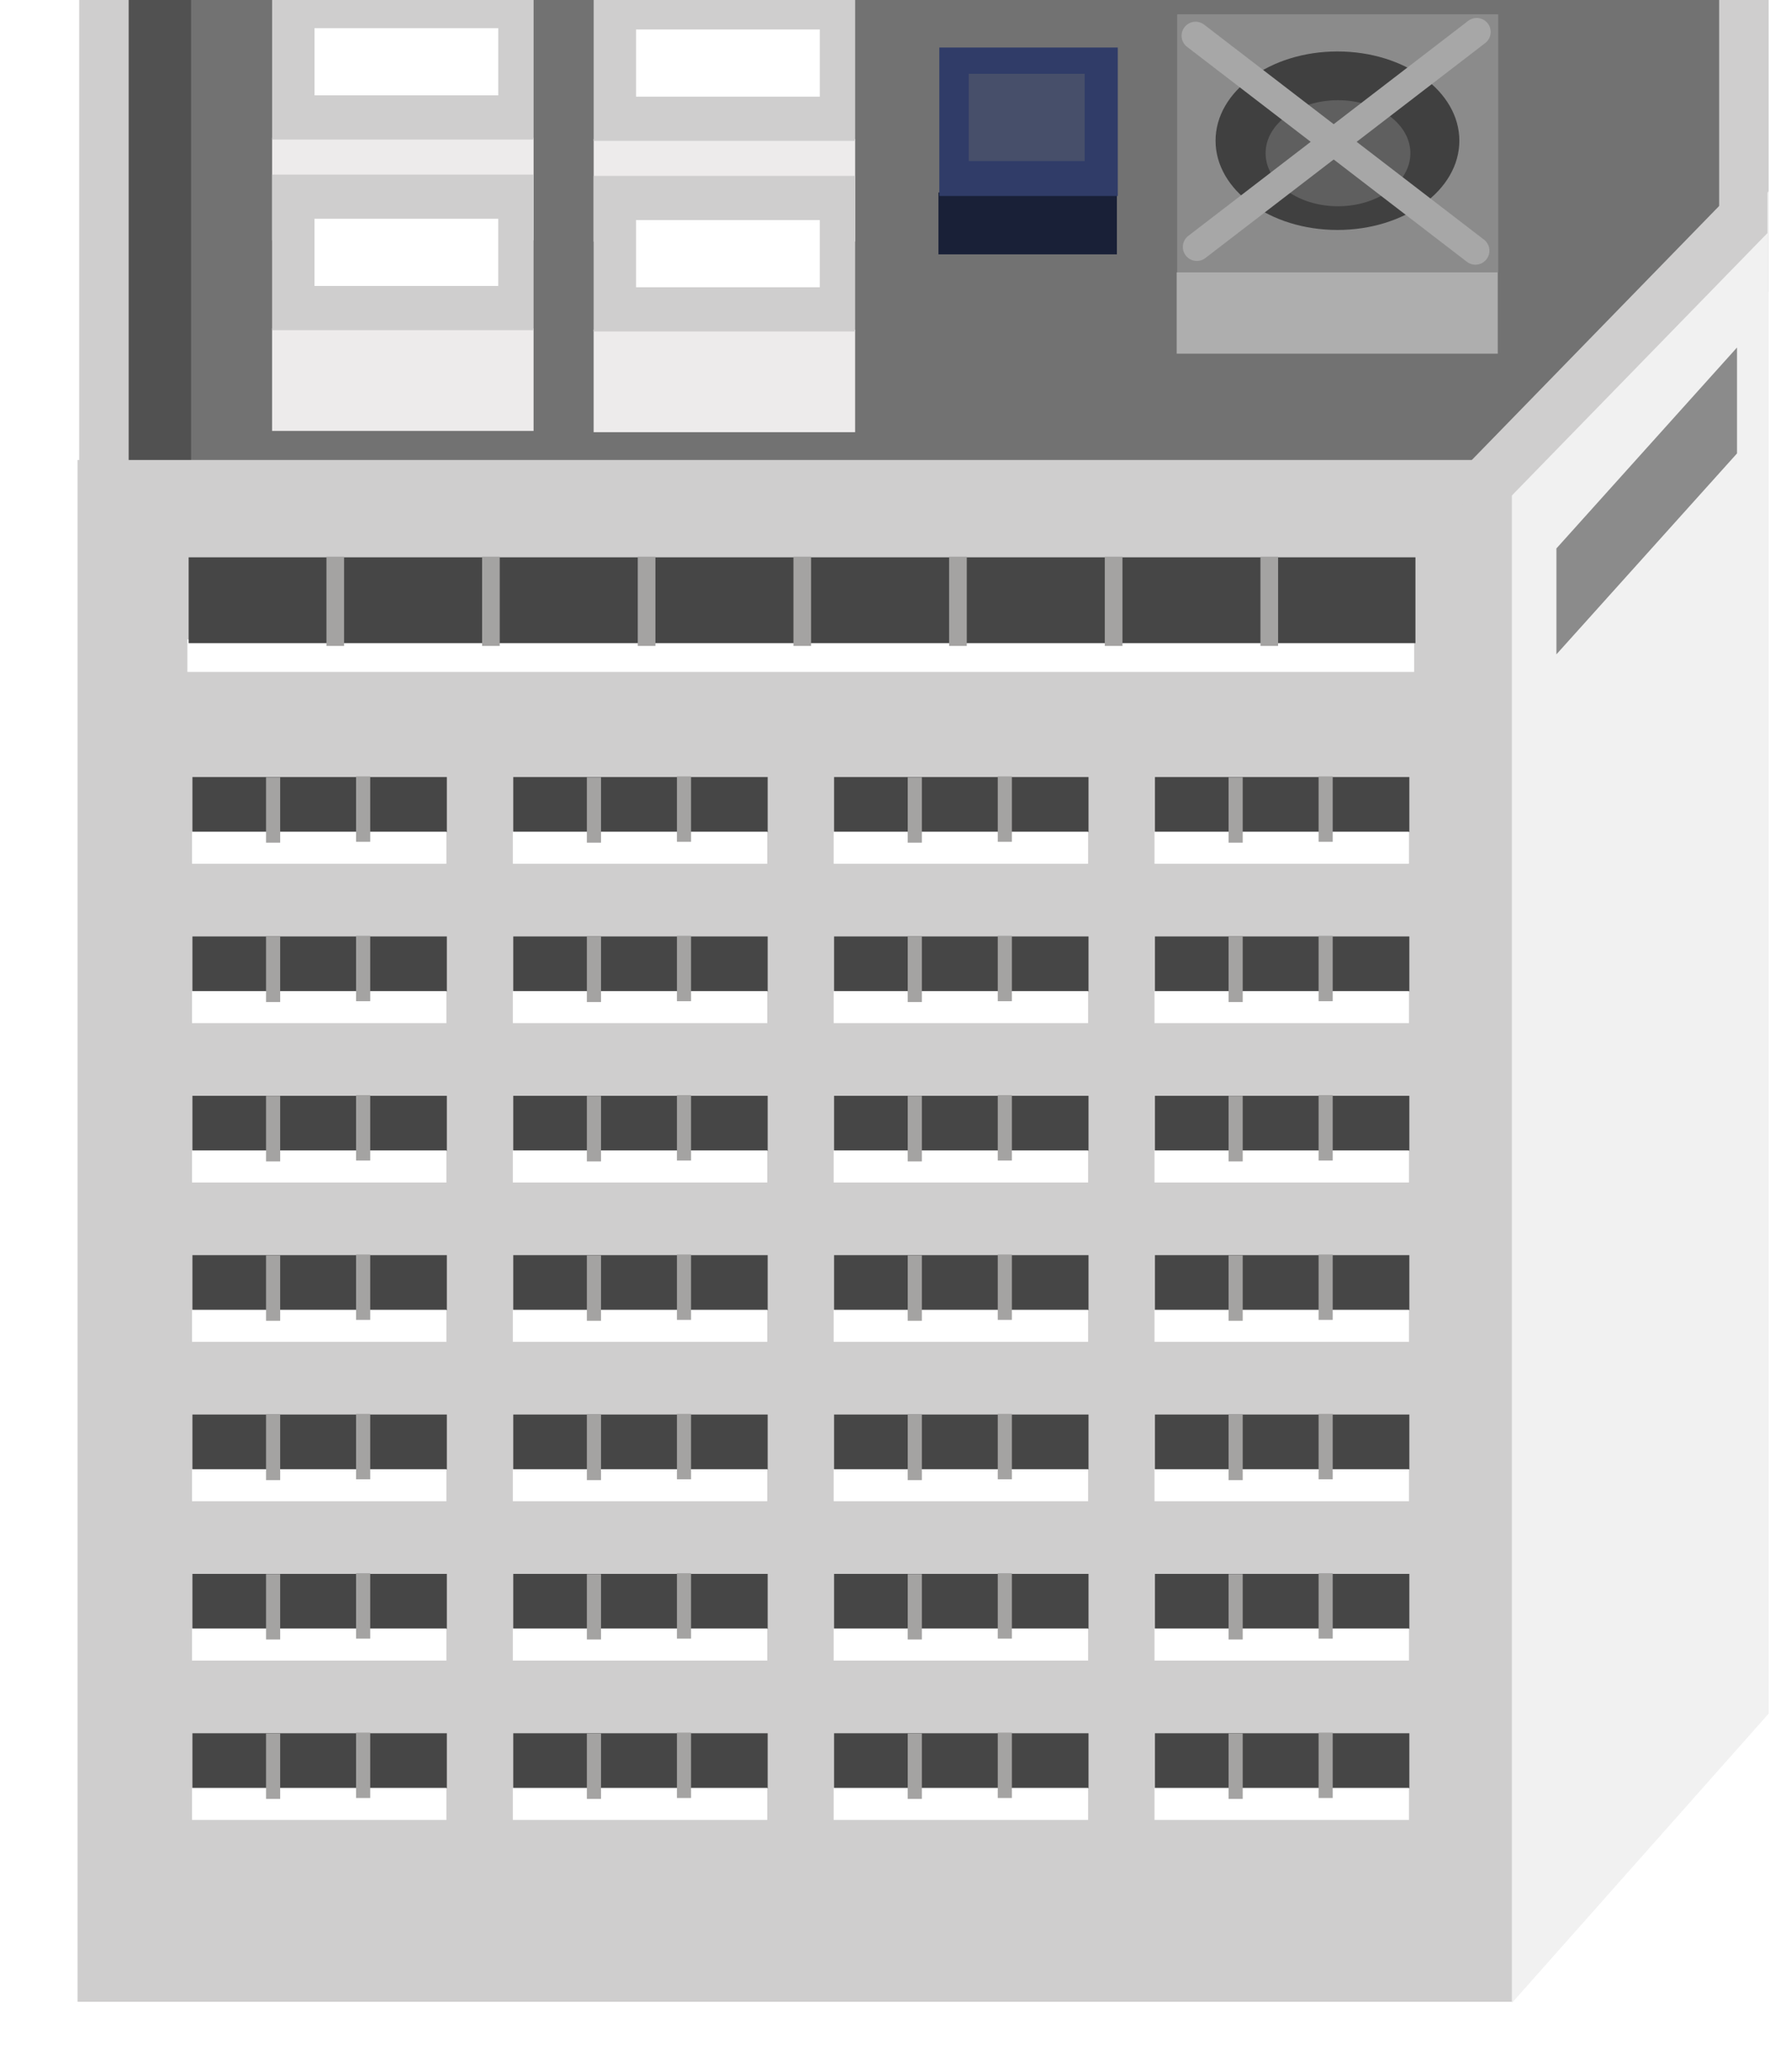 <?xml version="1.0" encoding="UTF-8" standalone="no"?>
<!-- Created with Inkscape (http://www.inkscape.org/) -->

<svg
   xmlns:dc="http://purl.org/dc/elements/1.1/"
   xmlns:cc="http://creativecommons.org/ns#"
   xmlns:rdf="http://www.w3.org/1999/02/22-rdf-syntax-ns#"
   xmlns:svg="http://www.w3.org/2000/svg"
   xmlns="http://www.w3.org/2000/svg"
   xmlns:sodipodi="http://sodipodi.sourceforge.net/DTD/sodipodi-0.dtd"
   xmlns:inkscape="http://www.inkscape.org/namespaces/inkscape"
   width="64"
   height="74"
   viewBox="0 0 64 74"
   id="svg2"
   version="1.1"
   inkscape:version="0.91 r13725"
   sodipodi:docname="highrise1.svg"
   inkscape:export-filename="/home/mwerezak/Projects/Projects/heavy_gear/game/icons/structures/highrise0.png"
   inkscape:export-xdpi="92.309998"
   inkscape:export-ydpi="92.309998"
   enable-background="new">
  <defs
     id="defs4">
    <filter
       inkscape:collect="always"
       style="color-interpolation-filters:sRGB"
       id="filter5106">
      <feBlend
         inkscape:collect="always"
         mode="darken"
         in2="BackgroundImage"
         id="feBlend5108" />
    </filter>
  </defs>
  <sodipodi:namedview
     id="base"
     pagecolor="#7e8b98"
     bordercolor="#666666"
     borderopacity="1.0"
     inkscape:pageopacity="0"
     inkscape:pageshadow="2"
     inkscape:zoom="5.6"
     inkscape:cx="35.290145"
     inkscape:cy="58.515359"
     inkscape:document-units="px"
     inkscape:current-layer="layer2"
     showgrid="false"
     units="px"
     inkscape:window-width="1680"
     inkscape:window-height="974"
     inkscape:window-x="0"
     inkscape:window-y="24"
     inkscape:window-maximized="1" />
  <g
     inkscape:label="Base"
     inkscape:groupmode="layer"
     id="layer1"
     transform="translate(0,-978.362)"
     style="display:inline;filter:url(#filter5106)">
    <rect
       style="fill:#727272;fill-opacity:1;stroke:none;stroke-width:2;stroke-linecap:butt;stroke-linejoin:miter;stroke-miterlimit:4;stroke-dasharray:none;stroke-dashoffset:0;stroke-opacity:1"
       id="rect4174"
       width="57.749"
       height="27.457"
       x="-63.16"
       y="968.136"
       inkscape:export-xdpi="92.309998"
       inkscape:export-ydpi="92.309998"
       transform="scale(-1,1)" />
    <rect
       style="fill:#515151;fill-opacity:1;stroke:none;stroke-width:2;stroke-linecap:butt;stroke-linejoin:miter;stroke-miterlimit:4;stroke-dasharray:none;stroke-dashoffset:0;stroke-opacity:1"
       id="rect4493-3"
       width="30.518"
       height="2.309"
       x="-995.698"
       y="-6.829"
       transform="matrix(0,-1,-1,0,0,0)"
       inkscape:export-xdpi="92.309998"
       inkscape:export-ydpi="92.309998" />
    <rect
       style="fill:#cfcece;fill-opacity:1;stroke:none;stroke-width:2;stroke-linecap:butt;stroke-linejoin:miter;stroke-miterlimit:4;stroke-dasharray:none;stroke-dashoffset:0;stroke-opacity:1"
       id="rect3355"
       width="51.283"
       height="55.072"
       x="-54.055"
       y="994.792"
       inkscape:export-xdpi="92.309998"
       inkscape:export-ydpi="92.309998"
       transform="scale(-1,1)" />
    <rect
       style="fill:#515151;fill-opacity:1;stroke:none;stroke-width:2;stroke-linecap:butt;stroke-linejoin:miter;stroke-miterlimit:4;stroke-dasharray:none;stroke-dashoffset:0;stroke-opacity:1"
       id="rect4493"
       width="57.522"
       height="2.309"
       x="-61.421"
       y="965.845"
       inkscape:export-xdpi="92.309998"
       inkscape:export-ydpi="92.309998"
       transform="scale(-1,1)" />
    <rect
       style="fill:#cfcece;fill-opacity:1;stroke:none;stroke-width:2;stroke-linecap:butt;stroke-linejoin:miter;stroke-miterlimit:4;stroke-dasharray:none;stroke-dashoffset:0;stroke-opacity:1"
       id="rect4176-5"
       width="1.768"
       height="24.749"
       x="-63.201"
       y="964.037"
       inkscape:export-xdpi="92.309998"
       inkscape:export-ydpi="92.309998"
       transform="scale(-1,1)" />
    <rect
       style="fill:#f1f1f1;fill-opacity:1;stroke:none;stroke-width:2;stroke-linecap:butt;stroke-linejoin:miter;stroke-miterlimit:4;stroke-dasharray:none;stroke-dashoffset:0;stroke-opacity:1"
       id="rect3355-3"
       width="13.82"
       height="54.378"
       x="-95.184"
       y="1056.389"
       transform="matrix(-0.664,0.748,0,1,0,0)"
       inkscape:export-xdpi="92.309998"
       inkscape:export-ydpi="92.309998" />
    <rect
       style="fill:#cfcece;fill-opacity:1;stroke:none;stroke-width:2;stroke-linecap:butt;stroke-linejoin:miter;stroke-miterlimit:4;stroke-dasharray:none;stroke-dashoffset:0;stroke-opacity:1"
       id="rect4176"
       width="1.768"
       height="31.567"
       x="-4.598"
       y="963.982"
       inkscape:export-xdpi="92.309998"
       inkscape:export-ydpi="92.309998"
       transform="scale(-1,1)" />
    <rect
       style="fill:#cfcece;fill-opacity:1;stroke:none;stroke-width:2;stroke-linecap:butt;stroke-linejoin:miter;stroke-miterlimit:4;stroke-dasharray:none;stroke-dashoffset:0;stroke-opacity:1"
       id="rect4176-6"
       width="1.768"
       height="59.662"
       x="964.062"
       y="2.877"
       transform="matrix(0,1,1,0,0,0)"
       inkscape:export-xdpi="92.309998"
       inkscape:export-ydpi="92.309998" />
    <path
       style="fill:#cfcece;fill-opacity:1;stroke:none;stroke-width:2;stroke-linecap:butt;stroke-linejoin:miter;stroke-miterlimit:4;stroke-dasharray:none;stroke-dashoffset:0;stroke-opacity:1"
       d="m 62.598,984.522 0.561,0.547 0,1.617 -10.156,10.424 -1.369,-1.332 10.965,-11.256 z"
       id="rect4176-5-3"
       inkscape:export-xdpi="92.309998"
       inkscape:export-ydpi="92.309998"
       inkscape:connector-curvature="0" />
  </g>
  <g
     inkscape:groupmode="layer"
     id="layer3"
     inkscape:label="Windows"
     style="display:inline">
    <g
       id="g5075">
      <g
         transform="translate(0.983,10.879)"
         id="g3641">
        <g
           id="g3572"
           transform="translate(-1.578,-0.063)">
          <g
             transform="matrix(1.5,0,0,1,-27.299,-949.076)"
             id="g4722">
            <rect
               style="fill:#464646;fill-opacity:1;stroke:none;stroke-width:2;stroke-linecap:butt;stroke-linejoin:miter;stroke-miterlimit:4;stroke-dasharray:none;stroke-dashoffset:0;stroke-opacity:1"
               id="rect4679"
               width="6.061"
               height="1.964"
               x="23.18"
               y="971.709" />
            <rect
               style="fill:#ffffff;fill-opacity:1;stroke:none;stroke-width:2;stroke-linecap:butt;stroke-linejoin:miter;stroke-miterlimit:4;stroke-dasharray:none;stroke-dashoffset:0;stroke-opacity:1"
               id="rect4679-7"
               width="6.061"
               height="1.144"
               x="23.17"
               y="973.661" />
          </g>
          <rect
             y="22.64"
             x="10.102"
             height="2.336"
             width="0.505"
             id="rect3553"
             style="fill:#a4a3a2;fill-opacity:1;stroke:none;stroke-width:2;stroke-linecap:butt;stroke-linejoin:miter;stroke-miterlimit:4;stroke-dasharray:none;stroke-dashoffset:0;stroke-opacity:1" />
          <rect
             y="22.609"
             x="13.319"
             height="2.336"
             width="0.505"
             id="rect3553-3"
             style="display:inline;fill:#a4a3a2;fill-opacity:1;stroke:none;stroke-width:2;stroke-linecap:butt;stroke-linejoin:miter;stroke-miterlimit:4;stroke-dasharray:none;stroke-dashoffset:0;stroke-opacity:1" />
        </g>
        <g
           transform="translate(9.887,-0.063)"
           style="display:inline"
           id="g3572-6">
          <g
             transform="matrix(1.5,0,0,1,-27.299,-949.076)"
             id="g4722-7">
            <rect
               style="fill:#464646;fill-opacity:1;stroke:none;stroke-width:2;stroke-linecap:butt;stroke-linejoin:miter;stroke-miterlimit:4;stroke-dasharray:none;stroke-dashoffset:0;stroke-opacity:1"
               id="rect4679-5"
               width="6.061"
               height="1.964"
               x="23.18"
               y="971.709" />
            <rect
               style="fill:#ffffff;fill-opacity:1;stroke:none;stroke-width:2;stroke-linecap:butt;stroke-linejoin:miter;stroke-miterlimit:4;stroke-dasharray:none;stroke-dashoffset:0;stroke-opacity:1"
               id="rect4679-7-3"
               width="6.061"
               height="1.144"
               x="23.17"
               y="973.661" />
          </g>
          <rect
             y="22.64"
             x="10.102"
             height="2.336"
             width="0.505"
             id="rect3553-5"
             style="fill:#a4a3a2;fill-opacity:1;stroke:none;stroke-width:2;stroke-linecap:butt;stroke-linejoin:miter;stroke-miterlimit:4;stroke-dasharray:none;stroke-dashoffset:0;stroke-opacity:1" />
          <rect
             y="22.609"
             x="13.319"
             height="2.336"
             width="0.505"
             id="rect3553-3-6"
             style="display:inline;fill:#a4a3a2;fill-opacity:1;stroke:none;stroke-width:2;stroke-linecap:butt;stroke-linejoin:miter;stroke-miterlimit:4;stroke-dasharray:none;stroke-dashoffset:0;stroke-opacity:1" />
        </g>
        <g
           transform="translate(21.352,-0.063)"
           style="display:inline"
           id="g3572-2">
          <g
             transform="matrix(1.5,0,0,1,-27.299,-949.076)"
             id="g4722-9">
            <rect
               style="fill:#464646;fill-opacity:1;stroke:none;stroke-width:2;stroke-linecap:butt;stroke-linejoin:miter;stroke-miterlimit:4;stroke-dasharray:none;stroke-dashoffset:0;stroke-opacity:1"
               id="rect4679-1"
               width="6.061"
               height="1.964"
               x="23.18"
               y="971.709" />
            <rect
               style="fill:#ffffff;fill-opacity:1;stroke:none;stroke-width:2;stroke-linecap:butt;stroke-linejoin:miter;stroke-miterlimit:4;stroke-dasharray:none;stroke-dashoffset:0;stroke-opacity:1"
               id="rect4679-7-2"
               width="6.061"
               height="1.144"
               x="23.17"
               y="973.661" />
          </g>
          <rect
             y="22.64"
             x="10.102"
             height="2.336"
             width="0.505"
             id="rect3553-7"
             style="fill:#a4a3a2;fill-opacity:1;stroke:none;stroke-width:2;stroke-linecap:butt;stroke-linejoin:miter;stroke-miterlimit:4;stroke-dasharray:none;stroke-dashoffset:0;stroke-opacity:1" />
          <rect
             y="22.609"
             x="13.319"
             height="2.336"
             width="0.505"
             id="rect3553-3-0"
             style="display:inline;fill:#a4a3a2;fill-opacity:1;stroke:none;stroke-width:2;stroke-linecap:butt;stroke-linejoin:miter;stroke-miterlimit:4;stroke-dasharray:none;stroke-dashoffset:0;stroke-opacity:1" />
        </g>
        <g
           transform="translate(32.817,-0.063)"
           style="display:inline"
           id="g3572-9">
          <g
             transform="matrix(1.5,0,0,1,-27.299,-949.076)"
             id="g4722-3">
            <rect
               style="fill:#464646;fill-opacity:1;stroke:none;stroke-width:2;stroke-linecap:butt;stroke-linejoin:miter;stroke-miterlimit:4;stroke-dasharray:none;stroke-dashoffset:0;stroke-opacity:1"
               id="rect4679-6"
               width="6.061"
               height="1.964"
               x="23.18"
               y="971.709" />
            <rect
               style="fill:#ffffff;fill-opacity:1;stroke:none;stroke-width:2;stroke-linecap:butt;stroke-linejoin:miter;stroke-miterlimit:4;stroke-dasharray:none;stroke-dashoffset:0;stroke-opacity:1"
               id="rect4679-7-0"
               width="6.061"
               height="1.144"
               x="23.17"
               y="973.661" />
          </g>
          <rect
             y="22.64"
             x="10.102"
             height="2.336"
             width="0.505"
             id="rect3553-6"
             style="fill:#a4a3a2;fill-opacity:1;stroke:none;stroke-width:2;stroke-linecap:butt;stroke-linejoin:miter;stroke-miterlimit:4;stroke-dasharray:none;stroke-dashoffset:0;stroke-opacity:1" />
          <rect
             y="22.609"
             x="13.319"
             height="2.336"
             width="0.505"
             id="rect3553-3-2"
             style="display:inline;fill:#a4a3a2;fill-opacity:1;stroke:none;stroke-width:2;stroke-linecap:butt;stroke-linejoin:miter;stroke-miterlimit:4;stroke-dasharray:none;stroke-dashoffset:0;stroke-opacity:1" />
        </g>
      </g>
      <g
         transform="translate(0.983,5.186)"
         id="g3641-6"
         style="display:inline">
        <g
           id="g3572-1"
           transform="translate(-1.578,-0.063)">
          <g
             transform="matrix(1.5,0,0,1,-27.299,-949.076)"
             id="g4722-8">
            <rect
               style="fill:#464646;fill-opacity:1;stroke:none;stroke-width:2;stroke-linecap:butt;stroke-linejoin:miter;stroke-miterlimit:4;stroke-dasharray:none;stroke-dashoffset:0;stroke-opacity:1"
               id="rect4679-79"
               width="6.061"
               height="1.964"
               x="23.18"
               y="971.709" />
            <rect
               style="fill:#ffffff;fill-opacity:1;stroke:none;stroke-width:2;stroke-linecap:butt;stroke-linejoin:miter;stroke-miterlimit:4;stroke-dasharray:none;stroke-dashoffset:0;stroke-opacity:1"
               id="rect4679-7-20"
               width="6.061"
               height="1.144"
               x="23.17"
               y="973.661" />
          </g>
          <rect
             y="22.64"
             x="10.102"
             height="2.336"
             width="0.505"
             id="rect3553-2"
             style="fill:#a4a3a2;fill-opacity:1;stroke:none;stroke-width:2;stroke-linecap:butt;stroke-linejoin:miter;stroke-miterlimit:4;stroke-dasharray:none;stroke-dashoffset:0;stroke-opacity:1" />
          <rect
             y="22.609"
             x="13.319"
             height="2.336"
             width="0.505"
             id="rect3553-3-3"
             style="display:inline;fill:#a4a3a2;fill-opacity:1;stroke:none;stroke-width:2;stroke-linecap:butt;stroke-linejoin:miter;stroke-miterlimit:4;stroke-dasharray:none;stroke-dashoffset:0;stroke-opacity:1" />
        </g>
        <g
           transform="translate(9.887,-0.063)"
           style="display:inline"
           id="g3572-6-7">
          <g
             transform="matrix(1.5,0,0,1,-27.299,-949.076)"
             id="g4722-7-5">
            <rect
               style="fill:#464646;fill-opacity:1;stroke:none;stroke-width:2;stroke-linecap:butt;stroke-linejoin:miter;stroke-miterlimit:4;stroke-dasharray:none;stroke-dashoffset:0;stroke-opacity:1"
               id="rect4679-5-9"
               width="6.061"
               height="1.964"
               x="23.18"
               y="971.709" />
            <rect
               style="fill:#ffffff;fill-opacity:1;stroke:none;stroke-width:2;stroke-linecap:butt;stroke-linejoin:miter;stroke-miterlimit:4;stroke-dasharray:none;stroke-dashoffset:0;stroke-opacity:1"
               id="rect4679-7-3-2"
               width="6.061"
               height="1.144"
               x="23.17"
               y="973.661" />
          </g>
          <rect
             y="22.64"
             x="10.102"
             height="2.336"
             width="0.505"
             id="rect3553-5-2"
             style="fill:#a4a3a2;fill-opacity:1;stroke:none;stroke-width:2;stroke-linecap:butt;stroke-linejoin:miter;stroke-miterlimit:4;stroke-dasharray:none;stroke-dashoffset:0;stroke-opacity:1" />
          <rect
             y="22.609"
             x="13.319"
             height="2.336"
             width="0.505"
             id="rect3553-3-6-8"
             style="display:inline;fill:#a4a3a2;fill-opacity:1;stroke:none;stroke-width:2;stroke-linecap:butt;stroke-linejoin:miter;stroke-miterlimit:4;stroke-dasharray:none;stroke-dashoffset:0;stroke-opacity:1" />
        </g>
        <g
           transform="translate(21.352,-0.063)"
           style="display:inline"
           id="g3572-2-9">
          <g
             transform="matrix(1.5,0,0,1,-27.299,-949.076)"
             id="g4722-9-7">
            <rect
               style="fill:#464646;fill-opacity:1;stroke:none;stroke-width:2;stroke-linecap:butt;stroke-linejoin:miter;stroke-miterlimit:4;stroke-dasharray:none;stroke-dashoffset:0;stroke-opacity:1"
               id="rect4679-1-3"
               width="6.061"
               height="1.964"
               x="23.18"
               y="971.709" />
            <rect
               style="fill:#ffffff;fill-opacity:1;stroke:none;stroke-width:2;stroke-linecap:butt;stroke-linejoin:miter;stroke-miterlimit:4;stroke-dasharray:none;stroke-dashoffset:0;stroke-opacity:1"
               id="rect4679-7-2-6"
               width="6.061"
               height="1.144"
               x="23.17"
               y="973.661" />
          </g>
          <rect
             y="22.64"
             x="10.102"
             height="2.336"
             width="0.505"
             id="rect3553-7-1"
             style="fill:#a4a3a2;fill-opacity:1;stroke:none;stroke-width:2;stroke-linecap:butt;stroke-linejoin:miter;stroke-miterlimit:4;stroke-dasharray:none;stroke-dashoffset:0;stroke-opacity:1" />
          <rect
             y="22.609"
             x="13.319"
             height="2.336"
             width="0.505"
             id="rect3553-3-0-2"
             style="display:inline;fill:#a4a3a2;fill-opacity:1;stroke:none;stroke-width:2;stroke-linecap:butt;stroke-linejoin:miter;stroke-miterlimit:4;stroke-dasharray:none;stroke-dashoffset:0;stroke-opacity:1" />
        </g>
        <g
           transform="translate(32.817,-0.063)"
           style="display:inline"
           id="g3572-9-9">
          <g
             transform="matrix(1.5,0,0,1,-27.299,-949.076)"
             id="g4722-3-3">
            <rect
               style="fill:#464646;fill-opacity:1;stroke:none;stroke-width:2;stroke-linecap:butt;stroke-linejoin:miter;stroke-miterlimit:4;stroke-dasharray:none;stroke-dashoffset:0;stroke-opacity:1"
               id="rect4679-6-1"
               width="6.061"
               height="1.964"
               x="23.18"
               y="971.709" />
            <rect
               style="fill:#ffffff;fill-opacity:1;stroke:none;stroke-width:2;stroke-linecap:butt;stroke-linejoin:miter;stroke-miterlimit:4;stroke-dasharray:none;stroke-dashoffset:0;stroke-opacity:1"
               id="rect4679-7-0-9"
               width="6.061"
               height="1.144"
               x="23.17"
               y="973.661" />
          </g>
          <rect
             y="22.64"
             x="10.102"
             height="2.336"
             width="0.505"
             id="rect3553-6-4"
             style="fill:#a4a3a2;fill-opacity:1;stroke:none;stroke-width:2;stroke-linecap:butt;stroke-linejoin:miter;stroke-miterlimit:4;stroke-dasharray:none;stroke-dashoffset:0;stroke-opacity:1" />
          <rect
             y="22.609"
             x="13.319"
             height="2.336"
             width="0.505"
             id="rect3553-3-2-7"
             style="display:inline;fill:#a4a3a2;fill-opacity:1;stroke:none;stroke-width:2;stroke-linecap:butt;stroke-linejoin:miter;stroke-miterlimit:4;stroke-dasharray:none;stroke-dashoffset:0;stroke-opacity:1" />
        </g>
      </g>
      <g
         transform="translate(0.983,16.571)"
         id="g3641-8"
         style="display:inline">
        <g
           id="g3572-4"
           transform="translate(-1.578,-0.063)">
          <g
             transform="matrix(1.5,0,0,1,-27.299,-949.076)"
             id="g4722-5">
            <rect
               style="fill:#464646;fill-opacity:1;stroke:none;stroke-width:2;stroke-linecap:butt;stroke-linejoin:miter;stroke-miterlimit:4;stroke-dasharray:none;stroke-dashoffset:0;stroke-opacity:1"
               id="rect4679-0"
               width="6.061"
               height="1.964"
               x="23.18"
               y="971.709" />
            <rect
               style="fill:#ffffff;fill-opacity:1;stroke:none;stroke-width:2;stroke-linecap:butt;stroke-linejoin:miter;stroke-miterlimit:4;stroke-dasharray:none;stroke-dashoffset:0;stroke-opacity:1"
               id="rect4679-7-36"
               width="6.061"
               height="1.144"
               x="23.17"
               y="973.661" />
          </g>
          <rect
             y="22.64"
             x="10.102"
             height="2.336"
             width="0.505"
             id="rect3553-1"
             style="fill:#a4a3a2;fill-opacity:1;stroke:none;stroke-width:2;stroke-linecap:butt;stroke-linejoin:miter;stroke-miterlimit:4;stroke-dasharray:none;stroke-dashoffset:0;stroke-opacity:1" />
          <rect
             y="22.609"
             x="13.319"
             height="2.336"
             width="0.505"
             id="rect3553-3-06"
             style="display:inline;fill:#a4a3a2;fill-opacity:1;stroke:none;stroke-width:2;stroke-linecap:butt;stroke-linejoin:miter;stroke-miterlimit:4;stroke-dasharray:none;stroke-dashoffset:0;stroke-opacity:1" />
        </g>
        <g
           transform="translate(9.887,-0.063)"
           style="display:inline"
           id="g3572-6-3">
          <g
             transform="matrix(1.5,0,0,1,-27.299,-949.076)"
             id="g4722-7-2">
            <rect
               style="fill:#464646;fill-opacity:1;stroke:none;stroke-width:2;stroke-linecap:butt;stroke-linejoin:miter;stroke-miterlimit:4;stroke-dasharray:none;stroke-dashoffset:0;stroke-opacity:1"
               id="rect4679-5-0"
               width="6.061"
               height="1.964"
               x="23.18"
               y="971.709" />
            <rect
               style="fill:#ffffff;fill-opacity:1;stroke:none;stroke-width:2;stroke-linecap:butt;stroke-linejoin:miter;stroke-miterlimit:4;stroke-dasharray:none;stroke-dashoffset:0;stroke-opacity:1"
               id="rect4679-7-3-6"
               width="6.061"
               height="1.144"
               x="23.17"
               y="973.661" />
          </g>
          <rect
             y="22.64"
             x="10.102"
             height="2.336"
             width="0.505"
             id="rect3553-5-1"
             style="fill:#a4a3a2;fill-opacity:1;stroke:none;stroke-width:2;stroke-linecap:butt;stroke-linejoin:miter;stroke-miterlimit:4;stroke-dasharray:none;stroke-dashoffset:0;stroke-opacity:1" />
          <rect
             y="22.609"
             x="13.319"
             height="2.336"
             width="0.505"
             id="rect3553-3-6-5"
             style="display:inline;fill:#a4a3a2;fill-opacity:1;stroke:none;stroke-width:2;stroke-linecap:butt;stroke-linejoin:miter;stroke-miterlimit:4;stroke-dasharray:none;stroke-dashoffset:0;stroke-opacity:1" />
        </g>
        <g
           transform="translate(21.352,-0.063)"
           style="display:inline"
           id="g3572-2-5">
          <g
             transform="matrix(1.5,0,0,1,-27.299,-949.076)"
             id="g4722-9-4">
            <rect
               style="fill:#464646;fill-opacity:1;stroke:none;stroke-width:2;stroke-linecap:butt;stroke-linejoin:miter;stroke-miterlimit:4;stroke-dasharray:none;stroke-dashoffset:0;stroke-opacity:1"
               id="rect4679-1-7"
               width="6.061"
               height="1.964"
               x="23.18"
               y="971.709" />
            <rect
               style="fill:#ffffff;fill-opacity:1;stroke:none;stroke-width:2;stroke-linecap:butt;stroke-linejoin:miter;stroke-miterlimit:4;stroke-dasharray:none;stroke-dashoffset:0;stroke-opacity:1"
               id="rect4679-7-2-65"
               width="6.061"
               height="1.144"
               x="23.17"
               y="973.661" />
          </g>
          <rect
             y="22.64"
             x="10.102"
             height="2.336"
             width="0.505"
             id="rect3553-7-6"
             style="fill:#a4a3a2;fill-opacity:1;stroke:none;stroke-width:2;stroke-linecap:butt;stroke-linejoin:miter;stroke-miterlimit:4;stroke-dasharray:none;stroke-dashoffset:0;stroke-opacity:1" />
          <rect
             y="22.609"
             x="13.319"
             height="2.336"
             width="0.505"
             id="rect3553-3-0-9"
             style="display:inline;fill:#a4a3a2;fill-opacity:1;stroke:none;stroke-width:2;stroke-linecap:butt;stroke-linejoin:miter;stroke-miterlimit:4;stroke-dasharray:none;stroke-dashoffset:0;stroke-opacity:1" />
        </g>
        <g
           transform="translate(32.817,-0.063)"
           style="display:inline"
           id="g3572-9-3">
          <g
             transform="matrix(1.5,0,0,1,-27.299,-949.076)"
             id="g4722-3-7">
            <rect
               style="fill:#464646;fill-opacity:1;stroke:none;stroke-width:2;stroke-linecap:butt;stroke-linejoin:miter;stroke-miterlimit:4;stroke-dasharray:none;stroke-dashoffset:0;stroke-opacity:1"
               id="rect4679-6-4"
               width="6.061"
               height="1.964"
               x="23.18"
               y="971.709" />
            <rect
               style="fill:#ffffff;fill-opacity:1;stroke:none;stroke-width:2;stroke-linecap:butt;stroke-linejoin:miter;stroke-miterlimit:4;stroke-dasharray:none;stroke-dashoffset:0;stroke-opacity:1"
               id="rect4679-7-0-5"
               width="6.061"
               height="1.144"
               x="23.17"
               y="973.661" />
          </g>
          <rect
             y="22.64"
             x="10.102"
             height="2.336"
             width="0.505"
             id="rect3553-6-2"
             style="fill:#a4a3a2;fill-opacity:1;stroke:none;stroke-width:2;stroke-linecap:butt;stroke-linejoin:miter;stroke-miterlimit:4;stroke-dasharray:none;stroke-dashoffset:0;stroke-opacity:1" />
          <rect
             y="22.609"
             x="13.319"
             height="2.336"
             width="0.505"
             id="rect3553-3-2-5"
             style="display:inline;fill:#a4a3a2;fill-opacity:1;stroke:none;stroke-width:2;stroke-linecap:butt;stroke-linejoin:miter;stroke-miterlimit:4;stroke-dasharray:none;stroke-dashoffset:0;stroke-opacity:1" />
        </g>
      </g>
      <g
         transform="translate(0.983,22.263)"
         id="g3641-4"
         style="display:inline">
        <g
           id="g3572-7"
           transform="translate(-1.578,-0.063)">
          <g
             transform="matrix(1.5,0,0,1,-27.299,-949.076)"
             id="g4722-4">
            <rect
               style="fill:#464646;fill-opacity:1;stroke:none;stroke-width:2;stroke-linecap:butt;stroke-linejoin:miter;stroke-miterlimit:4;stroke-dasharray:none;stroke-dashoffset:0;stroke-opacity:1"
               id="rect4679-4"
               width="6.061"
               height="1.964"
               x="23.18"
               y="971.709" />
            <rect
               style="fill:#ffffff;fill-opacity:1;stroke:none;stroke-width:2;stroke-linecap:butt;stroke-linejoin:miter;stroke-miterlimit:4;stroke-dasharray:none;stroke-dashoffset:0;stroke-opacity:1"
               id="rect4679-7-30"
               width="6.061"
               height="1.144"
               x="23.17"
               y="973.661" />
          </g>
          <rect
             y="22.64"
             x="10.102"
             height="2.336"
             width="0.505"
             id="rect3553-78"
             style="fill:#a4a3a2;fill-opacity:1;stroke:none;stroke-width:2;stroke-linecap:butt;stroke-linejoin:miter;stroke-miterlimit:4;stroke-dasharray:none;stroke-dashoffset:0;stroke-opacity:1" />
          <rect
             y="22.609"
             x="13.319"
             height="2.336"
             width="0.505"
             id="rect3553-3-68"
             style="display:inline;fill:#a4a3a2;fill-opacity:1;stroke:none;stroke-width:2;stroke-linecap:butt;stroke-linejoin:miter;stroke-miterlimit:4;stroke-dasharray:none;stroke-dashoffset:0;stroke-opacity:1" />
        </g>
        <g
           transform="translate(9.887,-0.063)"
           style="display:inline"
           id="g3572-6-8">
          <g
             transform="matrix(1.5,0,0,1,-27.299,-949.076)"
             id="g4722-7-4">
            <rect
               style="fill:#464646;fill-opacity:1;stroke:none;stroke-width:2;stroke-linecap:butt;stroke-linejoin:miter;stroke-miterlimit:4;stroke-dasharray:none;stroke-dashoffset:0;stroke-opacity:1"
               id="rect4679-5-3"
               width="6.061"
               height="1.964"
               x="23.18"
               y="971.709" />
            <rect
               style="fill:#ffffff;fill-opacity:1;stroke:none;stroke-width:2;stroke-linecap:butt;stroke-linejoin:miter;stroke-miterlimit:4;stroke-dasharray:none;stroke-dashoffset:0;stroke-opacity:1"
               id="rect4679-7-3-1"
               width="6.061"
               height="1.144"
               x="23.17"
               y="973.661" />
          </g>
          <rect
             y="22.64"
             x="10.102"
             height="2.336"
             width="0.505"
             id="rect3553-5-4"
             style="fill:#a4a3a2;fill-opacity:1;stroke:none;stroke-width:2;stroke-linecap:butt;stroke-linejoin:miter;stroke-miterlimit:4;stroke-dasharray:none;stroke-dashoffset:0;stroke-opacity:1" />
          <rect
             y="22.609"
             x="13.319"
             height="2.336"
             width="0.505"
             id="rect3553-3-6-9"
             style="display:inline;fill:#a4a3a2;fill-opacity:1;stroke:none;stroke-width:2;stroke-linecap:butt;stroke-linejoin:miter;stroke-miterlimit:4;stroke-dasharray:none;stroke-dashoffset:0;stroke-opacity:1" />
        </g>
        <g
           transform="translate(21.352,-0.063)"
           style="display:inline"
           id="g3572-2-2">
          <g
             transform="matrix(1.5,0,0,1,-27.299,-949.076)"
             id="g4722-9-0">
            <rect
               style="fill:#464646;fill-opacity:1;stroke:none;stroke-width:2;stroke-linecap:butt;stroke-linejoin:miter;stroke-miterlimit:4;stroke-dasharray:none;stroke-dashoffset:0;stroke-opacity:1"
               id="rect4679-1-6"
               width="6.061"
               height="1.964"
               x="23.18"
               y="971.709" />
            <rect
               style="fill:#ffffff;fill-opacity:1;stroke:none;stroke-width:2;stroke-linecap:butt;stroke-linejoin:miter;stroke-miterlimit:4;stroke-dasharray:none;stroke-dashoffset:0;stroke-opacity:1"
               id="rect4679-7-2-8"
               width="6.061"
               height="1.144"
               x="23.17"
               y="973.661" />
          </g>
          <rect
             y="22.64"
             x="10.102"
             height="2.336"
             width="0.505"
             id="rect3553-7-9"
             style="fill:#a4a3a2;fill-opacity:1;stroke:none;stroke-width:2;stroke-linecap:butt;stroke-linejoin:miter;stroke-miterlimit:4;stroke-dasharray:none;stroke-dashoffset:0;stroke-opacity:1" />
          <rect
             y="22.609"
             x="13.319"
             height="2.336"
             width="0.505"
             id="rect3553-3-0-26"
             style="display:inline;fill:#a4a3a2;fill-opacity:1;stroke:none;stroke-width:2;stroke-linecap:butt;stroke-linejoin:miter;stroke-miterlimit:4;stroke-dasharray:none;stroke-dashoffset:0;stroke-opacity:1" />
        </g>
        <g
           transform="translate(32.817,-0.063)"
           style="display:inline"
           id="g3572-9-6">
          <g
             transform="matrix(1.5,0,0,1,-27.299,-949.076)"
             id="g4722-3-4">
            <rect
               style="fill:#464646;fill-opacity:1;stroke:none;stroke-width:2;stroke-linecap:butt;stroke-linejoin:miter;stroke-miterlimit:4;stroke-dasharray:none;stroke-dashoffset:0;stroke-opacity:1"
               id="rect4679-6-9"
               width="6.061"
               height="1.964"
               x="23.18"
               y="971.709" />
            <rect
               style="fill:#ffffff;fill-opacity:1;stroke:none;stroke-width:2;stroke-linecap:butt;stroke-linejoin:miter;stroke-miterlimit:4;stroke-dasharray:none;stroke-dashoffset:0;stroke-opacity:1"
               id="rect4679-7-0-50"
               width="6.061"
               height="1.144"
               x="23.17"
               y="973.661" />
          </g>
          <rect
             y="22.64"
             x="10.102"
             height="2.336"
             width="0.505"
             id="rect3553-6-48"
             style="fill:#a4a3a2;fill-opacity:1;stroke:none;stroke-width:2;stroke-linecap:butt;stroke-linejoin:miter;stroke-miterlimit:4;stroke-dasharray:none;stroke-dashoffset:0;stroke-opacity:1" />
          <rect
             y="22.609"
             x="13.319"
             height="2.336"
             width="0.505"
             id="rect3553-3-2-71"
             style="display:inline;fill:#a4a3a2;fill-opacity:1;stroke:none;stroke-width:2;stroke-linecap:butt;stroke-linejoin:miter;stroke-miterlimit:4;stroke-dasharray:none;stroke-dashoffset:0;stroke-opacity:1" />
        </g>
      </g>
      <g
         transform="translate(0.983,27.956)"
         id="g3641-7"
         style="display:inline">
        <g
           id="g3572-27"
           transform="translate(-1.578,-0.063)">
          <g
             transform="matrix(1.5,0,0,1,-27.299,-949.076)"
             id="g4722-2">
            <rect
               style="fill:#464646;fill-opacity:1;stroke:none;stroke-width:2;stroke-linecap:butt;stroke-linejoin:miter;stroke-miterlimit:4;stroke-dasharray:none;stroke-dashoffset:0;stroke-opacity:1"
               id="rect4679-2"
               width="6.061"
               height="1.964"
               x="23.18"
               y="971.709" />
            <rect
               style="fill:#ffffff;fill-opacity:1;stroke:none;stroke-width:2;stroke-linecap:butt;stroke-linejoin:miter;stroke-miterlimit:4;stroke-dasharray:none;stroke-dashoffset:0;stroke-opacity:1"
               id="rect4679-7-6"
               width="6.061"
               height="1.144"
               x="23.17"
               y="973.661" />
          </g>
          <rect
             y="22.64"
             x="10.102"
             height="2.336"
             width="0.505"
             id="rect3553-10"
             style="fill:#a4a3a2;fill-opacity:1;stroke:none;stroke-width:2;stroke-linecap:butt;stroke-linejoin:miter;stroke-miterlimit:4;stroke-dasharray:none;stroke-dashoffset:0;stroke-opacity:1" />
          <rect
             y="22.609"
             x="13.319"
             height="2.336"
             width="0.505"
             id="rect3553-3-61"
             style="display:inline;fill:#a4a3a2;fill-opacity:1;stroke:none;stroke-width:2;stroke-linecap:butt;stroke-linejoin:miter;stroke-miterlimit:4;stroke-dasharray:none;stroke-dashoffset:0;stroke-opacity:1" />
        </g>
        <g
           transform="translate(9.887,-0.063)"
           style="display:inline"
           id="g3572-6-5">
          <g
             transform="matrix(1.5,0,0,1,-27.299,-949.076)"
             id="g4722-7-9">
            <rect
               style="fill:#464646;fill-opacity:1;stroke:none;stroke-width:2;stroke-linecap:butt;stroke-linejoin:miter;stroke-miterlimit:4;stroke-dasharray:none;stroke-dashoffset:0;stroke-opacity:1"
               id="rect4679-5-4"
               width="6.061"
               height="1.964"
               x="23.18"
               y="971.709" />
            <rect
               style="fill:#ffffff;fill-opacity:1;stroke:none;stroke-width:2;stroke-linecap:butt;stroke-linejoin:miter;stroke-miterlimit:4;stroke-dasharray:none;stroke-dashoffset:0;stroke-opacity:1"
               id="rect4679-7-3-9"
               width="6.061"
               height="1.144"
               x="23.17"
               y="973.661" />
          </g>
          <rect
             y="22.64"
             x="10.102"
             height="2.336"
             width="0.505"
             id="rect3553-5-0"
             style="fill:#a4a3a2;fill-opacity:1;stroke:none;stroke-width:2;stroke-linecap:butt;stroke-linejoin:miter;stroke-miterlimit:4;stroke-dasharray:none;stroke-dashoffset:0;stroke-opacity:1" />
          <rect
             y="22.609"
             x="13.319"
             height="2.336"
             width="0.505"
             id="rect3553-3-6-91"
             style="display:inline;fill:#a4a3a2;fill-opacity:1;stroke:none;stroke-width:2;stroke-linecap:butt;stroke-linejoin:miter;stroke-miterlimit:4;stroke-dasharray:none;stroke-dashoffset:0;stroke-opacity:1" />
        </g>
        <g
           transform="translate(21.352,-0.063)"
           style="display:inline"
           id="g3572-2-7">
          <g
             transform="matrix(1.5,0,0,1,-27.299,-949.076)"
             id="g4722-9-71">
            <rect
               style="fill:#464646;fill-opacity:1;stroke:none;stroke-width:2;stroke-linecap:butt;stroke-linejoin:miter;stroke-miterlimit:4;stroke-dasharray:none;stroke-dashoffset:0;stroke-opacity:1"
               id="rect4679-1-1"
               width="6.061"
               height="1.964"
               x="23.18"
               y="971.709" />
            <rect
               style="fill:#ffffff;fill-opacity:1;stroke:none;stroke-width:2;stroke-linecap:butt;stroke-linejoin:miter;stroke-miterlimit:4;stroke-dasharray:none;stroke-dashoffset:0;stroke-opacity:1"
               id="rect4679-7-2-5"
               width="6.061"
               height="1.144"
               x="23.17"
               y="973.661" />
          </g>
          <rect
             y="22.64"
             x="10.102"
             height="2.336"
             width="0.505"
             id="rect3553-7-97"
             style="fill:#a4a3a2;fill-opacity:1;stroke:none;stroke-width:2;stroke-linecap:butt;stroke-linejoin:miter;stroke-miterlimit:4;stroke-dasharray:none;stroke-dashoffset:0;stroke-opacity:1" />
          <rect
             y="22.609"
             x="13.319"
             height="2.336"
             width="0.505"
             id="rect3553-3-0-7"
             style="display:inline;fill:#a4a3a2;fill-opacity:1;stroke:none;stroke-width:2;stroke-linecap:butt;stroke-linejoin:miter;stroke-miterlimit:4;stroke-dasharray:none;stroke-dashoffset:0;stroke-opacity:1" />
        </g>
        <g
           transform="translate(32.817,-0.063)"
           style="display:inline"
           id="g3572-9-67">
          <g
             transform="matrix(1.5,0,0,1,-27.299,-949.076)"
             id="g4722-3-36">
            <rect
               style="fill:#464646;fill-opacity:1;stroke:none;stroke-width:2;stroke-linecap:butt;stroke-linejoin:miter;stroke-miterlimit:4;stroke-dasharray:none;stroke-dashoffset:0;stroke-opacity:1"
               id="rect4679-6-5"
               width="6.061"
               height="1.964"
               x="23.18"
               y="971.709" />
            <rect
               style="fill:#ffffff;fill-opacity:1;stroke:none;stroke-width:2;stroke-linecap:butt;stroke-linejoin:miter;stroke-miterlimit:4;stroke-dasharray:none;stroke-dashoffset:0;stroke-opacity:1"
               id="rect4679-7-0-6"
               width="6.061"
               height="1.144"
               x="23.17"
               y="973.661" />
          </g>
          <rect
             y="22.64"
             x="10.102"
             height="2.336"
             width="0.505"
             id="rect3553-6-3"
             style="fill:#a4a3a2;fill-opacity:1;stroke:none;stroke-width:2;stroke-linecap:butt;stroke-linejoin:miter;stroke-miterlimit:4;stroke-dasharray:none;stroke-dashoffset:0;stroke-opacity:1" />
          <rect
             y="22.609"
             x="13.319"
             height="2.336"
             width="0.505"
             id="rect3553-3-2-9"
             style="display:inline;fill:#a4a3a2;fill-opacity:1;stroke:none;stroke-width:2;stroke-linecap:butt;stroke-linejoin:miter;stroke-miterlimit:4;stroke-dasharray:none;stroke-dashoffset:0;stroke-opacity:1" />
        </g>
      </g>
      <g
         transform="translate(0.983,33.648)"
         id="g3641-7-3"
         style="display:inline">
        <g
           id="g3572-27-1"
           transform="translate(-1.578,-0.063)">
          <g
             transform="matrix(1.5,0,0,1,-27.299,-949.076)"
             id="g4722-2-7">
            <rect
               style="fill:#464646;fill-opacity:1;stroke:none;stroke-width:2;stroke-linecap:butt;stroke-linejoin:miter;stroke-miterlimit:4;stroke-dasharray:none;stroke-dashoffset:0;stroke-opacity:1"
               id="rect4679-2-5"
               width="6.061"
               height="1.964"
               x="23.18"
               y="971.709" />
            <rect
               style="fill:#ffffff;fill-opacity:1;stroke:none;stroke-width:2;stroke-linecap:butt;stroke-linejoin:miter;stroke-miterlimit:4;stroke-dasharray:none;stroke-dashoffset:0;stroke-opacity:1"
               id="rect4679-7-6-9"
               width="6.061"
               height="1.144"
               x="23.17"
               y="973.661" />
          </g>
          <rect
             y="22.64"
             x="10.102"
             height="2.336"
             width="0.505"
             id="rect3553-10-6"
             style="fill:#a4a3a2;fill-opacity:1;stroke:none;stroke-width:2;stroke-linecap:butt;stroke-linejoin:miter;stroke-miterlimit:4;stroke-dasharray:none;stroke-dashoffset:0;stroke-opacity:1" />
          <rect
             y="22.609"
             x="13.319"
             height="2.336"
             width="0.505"
             id="rect3553-3-61-2"
             style="display:inline;fill:#a4a3a2;fill-opacity:1;stroke:none;stroke-width:2;stroke-linecap:butt;stroke-linejoin:miter;stroke-miterlimit:4;stroke-dasharray:none;stroke-dashoffset:0;stroke-opacity:1" />
        </g>
        <g
           transform="translate(9.887,-0.063)"
           style="display:inline"
           id="g3572-6-5-1">
          <g
             transform="matrix(1.5,0,0,1,-27.299,-949.076)"
             id="g4722-7-9-7">
            <rect
               style="fill:#464646;fill-opacity:1;stroke:none;stroke-width:2;stroke-linecap:butt;stroke-linejoin:miter;stroke-miterlimit:4;stroke-dasharray:none;stroke-dashoffset:0;stroke-opacity:1"
               id="rect4679-5-4-8"
               width="6.061"
               height="1.964"
               x="23.18"
               y="971.709" />
            <rect
               style="fill:#ffffff;fill-opacity:1;stroke:none;stroke-width:2;stroke-linecap:butt;stroke-linejoin:miter;stroke-miterlimit:4;stroke-dasharray:none;stroke-dashoffset:0;stroke-opacity:1"
               id="rect4679-7-3-9-5"
               width="6.061"
               height="1.144"
               x="23.17"
               y="973.661" />
          </g>
          <rect
             y="22.64"
             x="10.102"
             height="2.336"
             width="0.505"
             id="rect3553-5-0-7"
             style="fill:#a4a3a2;fill-opacity:1;stroke:none;stroke-width:2;stroke-linecap:butt;stroke-linejoin:miter;stroke-miterlimit:4;stroke-dasharray:none;stroke-dashoffset:0;stroke-opacity:1" />
          <rect
             y="22.609"
             x="13.319"
             height="2.336"
             width="0.505"
             id="rect3553-3-6-91-4"
             style="display:inline;fill:#a4a3a2;fill-opacity:1;stroke:none;stroke-width:2;stroke-linecap:butt;stroke-linejoin:miter;stroke-miterlimit:4;stroke-dasharray:none;stroke-dashoffset:0;stroke-opacity:1" />
        </g>
        <g
           transform="translate(21.352,-0.063)"
           style="display:inline"
           id="g3572-2-7-1">
          <g
             transform="matrix(1.5,0,0,1,-27.299,-949.076)"
             id="g4722-9-71-8">
            <rect
               style="fill:#464646;fill-opacity:1;stroke:none;stroke-width:2;stroke-linecap:butt;stroke-linejoin:miter;stroke-miterlimit:4;stroke-dasharray:none;stroke-dashoffset:0;stroke-opacity:1"
               id="rect4679-1-1-5"
               width="6.061"
               height="1.964"
               x="23.18"
               y="971.709" />
            <rect
               style="fill:#ffffff;fill-opacity:1;stroke:none;stroke-width:2;stroke-linecap:butt;stroke-linejoin:miter;stroke-miterlimit:4;stroke-dasharray:none;stroke-dashoffset:0;stroke-opacity:1"
               id="rect4679-7-2-5-9"
               width="6.061"
               height="1.144"
               x="23.17"
               y="973.661" />
          </g>
          <rect
             y="22.64"
             x="10.102"
             height="2.336"
             width="0.505"
             id="rect3553-7-97-7"
             style="fill:#a4a3a2;fill-opacity:1;stroke:none;stroke-width:2;stroke-linecap:butt;stroke-linejoin:miter;stroke-miterlimit:4;stroke-dasharray:none;stroke-dashoffset:0;stroke-opacity:1" />
          <rect
             y="22.609"
             x="13.319"
             height="2.336"
             width="0.505"
             id="rect3553-3-0-7-5"
             style="display:inline;fill:#a4a3a2;fill-opacity:1;stroke:none;stroke-width:2;stroke-linecap:butt;stroke-linejoin:miter;stroke-miterlimit:4;stroke-dasharray:none;stroke-dashoffset:0;stroke-opacity:1" />
        </g>
        <g
           transform="translate(32.817,-0.063)"
           style="display:inline"
           id="g3572-9-67-3">
          <g
             transform="matrix(1.5,0,0,1,-27.299,-949.076)"
             id="g4722-3-36-8">
            <rect
               style="fill:#464646;fill-opacity:1;stroke:none;stroke-width:2;stroke-linecap:butt;stroke-linejoin:miter;stroke-miterlimit:4;stroke-dasharray:none;stroke-dashoffset:0;stroke-opacity:1"
               id="rect4679-6-5-8"
               width="6.061"
               height="1.964"
               x="23.18"
               y="971.709" />
            <rect
               style="fill:#ffffff;fill-opacity:1;stroke:none;stroke-width:2;stroke-linecap:butt;stroke-linejoin:miter;stroke-miterlimit:4;stroke-dasharray:none;stroke-dashoffset:0;stroke-opacity:1"
               id="rect4679-7-0-6-3"
               width="6.061"
               height="1.144"
               x="23.17"
               y="973.661" />
          </g>
          <rect
             y="22.64"
             x="10.102"
             height="2.336"
             width="0.505"
             id="rect3553-6-3-1"
             style="fill:#a4a3a2;fill-opacity:1;stroke:none;stroke-width:2;stroke-linecap:butt;stroke-linejoin:miter;stroke-miterlimit:4;stroke-dasharray:none;stroke-dashoffset:0;stroke-opacity:1" />
          <rect
             y="22.609"
             x="13.319"
             height="2.336"
             width="0.505"
             id="rect3553-3-2-9-8"
             style="display:inline;fill:#a4a3a2;fill-opacity:1;stroke:none;stroke-width:2;stroke-linecap:butt;stroke-linejoin:miter;stroke-miterlimit:4;stroke-dasharray:none;stroke-dashoffset:0;stroke-opacity:1" />
        </g>
      </g>
      <g
         transform="translate(0.983,39.34)"
         id="g3641-7-9"
         style="display:inline">
        <g
           id="g3572-27-6"
           transform="translate(-1.578,-0.063)">
          <g
             transform="matrix(1.5,0,0,1,-27.299,-949.076)"
             id="g4722-2-4">
            <rect
               style="fill:#464646;fill-opacity:1;stroke:none;stroke-width:2;stroke-linecap:butt;stroke-linejoin:miter;stroke-miterlimit:4;stroke-dasharray:none;stroke-dashoffset:0;stroke-opacity:1"
               id="rect4679-2-3"
               width="6.061"
               height="1.964"
               x="23.18"
               y="971.709" />
            <rect
               style="fill:#ffffff;fill-opacity:1;stroke:none;stroke-width:2;stroke-linecap:butt;stroke-linejoin:miter;stroke-miterlimit:4;stroke-dasharray:none;stroke-dashoffset:0;stroke-opacity:1"
               id="rect4679-7-6-3"
               width="6.061"
               height="1.144"
               x="23.17"
               y="973.661" />
          </g>
          <rect
             y="22.64"
             x="10.102"
             height="2.336"
             width="0.505"
             id="rect3553-10-3"
             style="fill:#a4a3a2;fill-opacity:1;stroke:none;stroke-width:2;stroke-linecap:butt;stroke-linejoin:miter;stroke-miterlimit:4;stroke-dasharray:none;stroke-dashoffset:0;stroke-opacity:1" />
          <rect
             y="22.609"
             x="13.319"
             height="2.336"
             width="0.505"
             id="rect3553-3-61-8"
             style="display:inline;fill:#a4a3a2;fill-opacity:1;stroke:none;stroke-width:2;stroke-linecap:butt;stroke-linejoin:miter;stroke-miterlimit:4;stroke-dasharray:none;stroke-dashoffset:0;stroke-opacity:1" />
        </g>
        <g
           transform="translate(9.887,-0.063)"
           style="display:inline"
           id="g3572-6-5-6">
          <g
             transform="matrix(1.5,0,0,1,-27.299,-949.076)"
             id="g4722-7-9-0">
            <rect
               style="fill:#464646;fill-opacity:1;stroke:none;stroke-width:2;stroke-linecap:butt;stroke-linejoin:miter;stroke-miterlimit:4;stroke-dasharray:none;stroke-dashoffset:0;stroke-opacity:1"
               id="rect4679-5-4-4"
               width="6.061"
               height="1.964"
               x="23.18"
               y="971.709" />
            <rect
               style="fill:#ffffff;fill-opacity:1;stroke:none;stroke-width:2;stroke-linecap:butt;stroke-linejoin:miter;stroke-miterlimit:4;stroke-dasharray:none;stroke-dashoffset:0;stroke-opacity:1"
               id="rect4679-7-3-9-8"
               width="6.061"
               height="1.144"
               x="23.17"
               y="973.661" />
          </g>
          <rect
             y="22.64"
             x="10.102"
             height="2.336"
             width="0.505"
             id="rect3553-5-0-8"
             style="fill:#a4a3a2;fill-opacity:1;stroke:none;stroke-width:2;stroke-linecap:butt;stroke-linejoin:miter;stroke-miterlimit:4;stroke-dasharray:none;stroke-dashoffset:0;stroke-opacity:1" />
          <rect
             y="22.609"
             x="13.319"
             height="2.336"
             width="0.505"
             id="rect3553-3-6-91-8"
             style="display:inline;fill:#a4a3a2;fill-opacity:1;stroke:none;stroke-width:2;stroke-linecap:butt;stroke-linejoin:miter;stroke-miterlimit:4;stroke-dasharray:none;stroke-dashoffset:0;stroke-opacity:1" />
        </g>
        <g
           transform="translate(21.352,-0.063)"
           style="display:inline"
           id="g3572-2-7-9">
          <g
             transform="matrix(1.5,0,0,1,-27.299,-949.076)"
             id="g4722-9-71-7">
            <rect
               style="fill:#464646;fill-opacity:1;stroke:none;stroke-width:2;stroke-linecap:butt;stroke-linejoin:miter;stroke-miterlimit:4;stroke-dasharray:none;stroke-dashoffset:0;stroke-opacity:1"
               id="rect4679-1-1-7"
               width="6.061"
               height="1.964"
               x="23.18"
               y="971.709" />
            <rect
               style="fill:#ffffff;fill-opacity:1;stroke:none;stroke-width:2;stroke-linecap:butt;stroke-linejoin:miter;stroke-miterlimit:4;stroke-dasharray:none;stroke-dashoffset:0;stroke-opacity:1"
               id="rect4679-7-2-5-6"
               width="6.061"
               height="1.144"
               x="23.17"
               y="973.661" />
          </g>
          <rect
             y="22.64"
             x="10.102"
             height="2.336"
             width="0.505"
             id="rect3553-7-97-4"
             style="fill:#a4a3a2;fill-opacity:1;stroke:none;stroke-width:2;stroke-linecap:butt;stroke-linejoin:miter;stroke-miterlimit:4;stroke-dasharray:none;stroke-dashoffset:0;stroke-opacity:1" />
          <rect
             y="22.609"
             x="13.319"
             height="2.336"
             width="0.505"
             id="rect3553-3-0-7-3"
             style="display:inline;fill:#a4a3a2;fill-opacity:1;stroke:none;stroke-width:2;stroke-linecap:butt;stroke-linejoin:miter;stroke-miterlimit:4;stroke-dasharray:none;stroke-dashoffset:0;stroke-opacity:1" />
        </g>
        <g
           transform="translate(32.817,-0.063)"
           style="display:inline"
           id="g3572-9-67-0">
          <g
             transform="matrix(1.5,0,0,1,-27.299,-949.076)"
             id="g4722-3-36-3">
            <rect
               style="fill:#464646;fill-opacity:1;stroke:none;stroke-width:2;stroke-linecap:butt;stroke-linejoin:miter;stroke-miterlimit:4;stroke-dasharray:none;stroke-dashoffset:0;stroke-opacity:1"
               id="rect4679-6-5-0"
               width="6.061"
               height="1.964"
               x="23.18"
               y="971.709" />
            <rect
               style="fill:#ffffff;fill-opacity:1;stroke:none;stroke-width:2;stroke-linecap:butt;stroke-linejoin:miter;stroke-miterlimit:4;stroke-dasharray:none;stroke-dashoffset:0;stroke-opacity:1"
               id="rect4679-7-0-6-9"
               width="6.061"
               height="1.144"
               x="23.17"
               y="973.661" />
          </g>
          <rect
             y="22.64"
             x="10.102"
             height="2.336"
             width="0.505"
             id="rect3553-6-3-2"
             style="fill:#a4a3a2;fill-opacity:1;stroke:none;stroke-width:2;stroke-linecap:butt;stroke-linejoin:miter;stroke-miterlimit:4;stroke-dasharray:none;stroke-dashoffset:0;stroke-opacity:1" />
          <rect
             y="22.609"
             x="13.319"
             height="2.336"
             width="0.505"
             id="rect3553-3-2-9-5"
             style="display:inline;fill:#a4a3a2;fill-opacity:1;stroke:none;stroke-width:2;stroke-linecap:butt;stroke-linejoin:miter;stroke-miterlimit:4;stroke-dasharray:none;stroke-dashoffset:0;stroke-opacity:1" />
        </g>
      </g>
    </g>
    <rect
       style="fill:#ffffff;fill-opacity:1;stroke:none;stroke-width:2;stroke-linecap:butt;stroke-linejoin:miter;stroke-miterlimit:4;stroke-dasharray:none;stroke-dashoffset:0;stroke-opacity:1"
       id="rect5271"
       width="43.839"
       height="1.161"
       x="6.696"
       y="22.839" />
    <rect
       style="display:inline;fill:#464646;fill-opacity:1;stroke:none;stroke-width:2;stroke-linecap:butt;stroke-linejoin:miter;stroke-miterlimit:4;stroke-dasharray:none;stroke-dashoffset:0;stroke-opacity:1"
       id="rect5271-0"
       width="43.839"
       height="3.066"
       x="6.741"
       y="19.907" />
    <g
       id="g5335"
       transform="translate(0,0.067)">
      <rect
         y="19.817"
         x="11.665"
         height="3.188"
         width="0.631"
         id="rect5288"
         style="fill:#a4a3a2;fill-opacity:1;stroke:none;stroke-width:2;stroke-linecap:butt;stroke-linejoin:miter;stroke-miterlimit:4;stroke-dasharray:none;stroke-dashoffset:0;stroke-opacity:1" />
      <rect
         y="19.817"
         x="17.227"
         height="3.188"
         width="0.631"
         id="rect5288-8"
         style="display:inline;fill:#a4a3a2;fill-opacity:1;stroke:none;stroke-width:2;stroke-linecap:butt;stroke-linejoin:miter;stroke-miterlimit:4;stroke-dasharray:none;stroke-dashoffset:0;stroke-opacity:1" />
      <rect
         y="19.817"
         x="22.79"
         height="3.188"
         width="0.631"
         id="rect5288-5"
         style="display:inline;fill:#a4a3a2;fill-opacity:1;stroke:none;stroke-width:2;stroke-linecap:butt;stroke-linejoin:miter;stroke-miterlimit:4;stroke-dasharray:none;stroke-dashoffset:0;stroke-opacity:1" />
      <rect
         y="19.817"
         x="28.353"
         height="3.188"
         width="0.631"
         id="rect5288-0"
         style="display:inline;fill:#a4a3a2;fill-opacity:1;stroke:none;stroke-width:2;stroke-linecap:butt;stroke-linejoin:miter;stroke-miterlimit:4;stroke-dasharray:none;stroke-dashoffset:0;stroke-opacity:1" />
      <rect
         y="19.817"
         x="33.916"
         height="3.188"
         width="0.631"
         id="rect5288-6"
         style="display:inline;fill:#a4a3a2;fill-opacity:1;stroke:none;stroke-width:2;stroke-linecap:butt;stroke-linejoin:miter;stroke-miterlimit:4;stroke-dasharray:none;stroke-dashoffset:0;stroke-opacity:1" />
      <rect
         y="19.817"
         x="39.479"
         height="3.188"
         width="0.631"
         id="rect5288-4"
         style="display:inline;fill:#a4a3a2;fill-opacity:1;stroke:none;stroke-width:2;stroke-linecap:butt;stroke-linejoin:miter;stroke-miterlimit:4;stroke-dasharray:none;stroke-dashoffset:0;stroke-opacity:1" />
      <rect
         y="19.817"
         x="45.041"
         height="3.188"
         width="0.631"
         id="rect5288-62"
         style="display:inline;fill:#a4a3a2;fill-opacity:1;stroke:none;stroke-width:2;stroke-linecap:butt;stroke-linejoin:miter;stroke-miterlimit:4;stroke-dasharray:none;stroke-dashoffset:0;stroke-opacity:1" />
    </g>
    <rect
       style="fill:#8b8b8b;fill-opacity:1;stroke:none;stroke-width:2;stroke-linecap:butt;stroke-linejoin:miter;stroke-miterlimit:4;stroke-dasharray:none;stroke-dashoffset:0;stroke-opacity:1"
       id="rect5344"
       width="9.646"
       height="3.783"
       x="83.135"
       y="81.442"
       transform="matrix(0.669,-0.744,0,1,0,0)" />
  </g>
  <g
     inkscape:groupmode="layer"
     id="layer2"
     inkscape:label="Roof Decor"
     style="display:inline">
    <g
       transform="translate(-12.247,29.285)"
       id="g4263-2"
       inkscape:export-xdpi="92.309998"
       inkscape:export-ydpi="92.309998">
      <rect
         y="953.999"
         x="21.971"
         height="3.662"
         width="9.344"
         id="rect4242-9"
         style="fill:#edebeb;fill-opacity:1;stroke:none;stroke-width:2;stroke-linecap:butt;stroke-linejoin:miter;stroke-miterlimit:4;stroke-dasharray:none;stroke-dashoffset:0;stroke-opacity:1"
         transform="translate(0,-978.362)" />
      <rect
         y="948.506"
         x="21.971"
         height="5.556"
         width="9.344"
         id="rect4176-5-6-1"
         style="fill:#cfcece;fill-opacity:1;stroke:none;stroke-width:2;stroke-linecap:butt;stroke-linejoin:miter;stroke-miterlimit:4;stroke-dasharray:none;stroke-dashoffset:0;stroke-opacity:1"
         transform="translate(0,-978.362)" />
      <rect
         y="950.084"
         x="23.486"
         height="2.399"
         width="6.566"
         id="rect4256-2"
         style="fill:#ffffff;fill-opacity:1;stroke:none;stroke-width:2;stroke-linecap:butt;stroke-linejoin:miter;stroke-miterlimit:4;stroke-dasharray:none;stroke-dashoffset:0;stroke-opacity:1"
         transform="translate(0,-978.362)" />
    </g>
    <g
       id="g4263"
       transform="translate(-12.248,36.093)"
       inkscape:export-xdpi="92.309998"
       inkscape:export-ydpi="92.309998">
      <rect
         y="953.999"
         x="21.971"
         height="3.662"
         width="9.344"
         id="rect4242"
         style="fill:#edebeb;fill-opacity:1;stroke:none;stroke-width:2;stroke-linecap:butt;stroke-linejoin:miter;stroke-miterlimit:4;stroke-dasharray:none;stroke-dashoffset:0;stroke-opacity:1"
         transform="translate(0,-978.362)" />
      <rect
         y="948.506"
         x="21.971"
         height="5.556"
         width="9.344"
         id="rect4176-5-6"
         style="fill:#cfcece;fill-opacity:1;stroke:none;stroke-width:2;stroke-linecap:butt;stroke-linejoin:miter;stroke-miterlimit:4;stroke-dasharray:none;stroke-dashoffset:0;stroke-opacity:1"
         transform="translate(0,-978.362)" />
      <rect
         y="950.084"
         x="23.486"
         height="2.399"
         width="6.566"
         id="rect4256"
         style="fill:#ffffff;fill-opacity:1;stroke:none;stroke-width:2;stroke-linecap:butt;stroke-linejoin:miter;stroke-miterlimit:4;stroke-dasharray:none;stroke-dashoffset:0;stroke-opacity:1"
         transform="translate(0,-978.362)" />
    </g>
    <g
       id="g4416"
       inkscape:export-xdpi="92.309998"
       inkscape:export-ydpi="92.309998"
       transform="translate(-3.409,17.299)">
      <g
         transform="matrix(1.073,0,0,1,-3.183,0)"
         id="g4412">
        <rect
           style="fill:#fff1ab;fill-opacity:1;stroke:none;stroke-width:2;stroke-linecap:butt;stroke-linejoin:miter;stroke-miterlimit:4;stroke-dasharray:none;stroke-dashoffset:0;stroke-opacity:1"
           id="rect4292"
           width="8.586"
           height="7.576"
           x="39.08"
           y="-27.647" />
        <rect
           style="fill:#beb071;fill-opacity:1;stroke:none;stroke-width:2;stroke-linecap:butt;stroke-linejoin:miter;stroke-miterlimit:4;stroke-dasharray:none;stroke-dashoffset:0;stroke-opacity:1"
           id="rect4292-0"
           width="8.586"
           height="1.683"
           x="39.1"
           y="-20.235" />
      </g>
      <g
         transform="translate(0.017,-3.602)"
         id="g4336-6">
        <rect
           style="fill:#bebebe;fill-opacity:1;stroke:none;stroke-width:2;stroke-linecap:butt;stroke-linejoin:miter;stroke-miterlimit:4;stroke-dasharray:none;stroke-dashoffset:0;stroke-opacity:1"
           id="rect4294-1"
           width="3.472"
           height="1.99"
           x="39.644"
           y="-22.775" />
        <rect
           style="fill:#f8f8f8;fill-opacity:1;stroke:none;stroke-width:2;stroke-linecap:butt;stroke-linejoin:miter;stroke-miterlimit:4;stroke-dasharray:none;stroke-dashoffset:0;stroke-opacity:1"
           id="rect4294-7-8"
           width="3.472"
           height="2.525"
           x="39.649"
           y="-25.152" />
      </g>
      <g
         transform="translate(0,0.063)"
         id="g4336">
        <rect
           style="fill:#bebebe;fill-opacity:1;stroke:none;stroke-width:2;stroke-linecap:butt;stroke-linejoin:miter;stroke-miterlimit:4;stroke-dasharray:none;stroke-dashoffset:0;stroke-opacity:1"
           id="rect4294"
           width="3.472"
           height="1.99"
           x="39.644"
           y="-22.775" />
        <rect
           style="fill:#f8f8f8;fill-opacity:1;stroke:none;stroke-width:2;stroke-linecap:butt;stroke-linejoin:miter;stroke-miterlimit:4;stroke-dasharray:none;stroke-dashoffset:0;stroke-opacity:1"
           id="rect4294-7"
           width="3.472"
           height="2.525"
           x="39.649"
           y="-25.152" />
      </g>
      <g
         id="g4336-9-7"
         transform="translate(4.091,-3.607)">
        <rect
           style="fill:#bebebe;fill-opacity:1;stroke:none;stroke-width:2;stroke-linecap:butt;stroke-linejoin:miter;stroke-miterlimit:4;stroke-dasharray:none;stroke-dashoffset:0;stroke-opacity:1"
           id="rect4294-3-9"
           width="3.472"
           height="1.99"
           x="39.644"
           y="-22.775" />
        <rect
           style="fill:#f8f8f8;fill-opacity:1;stroke:none;stroke-width:2;stroke-linecap:butt;stroke-linejoin:miter;stroke-miterlimit:4;stroke-dasharray:none;stroke-dashoffset:0;stroke-opacity:1"
           id="rect4294-7-6-2"
           width="3.472"
           height="2.525"
           x="39.649"
           y="-25.152" />
      </g>
      <g
         id="g4336-9"
         transform="translate(4.074,0.057)">
        <rect
           style="fill:#bebebe;fill-opacity:1;stroke:none;stroke-width:2;stroke-linecap:butt;stroke-linejoin:miter;stroke-miterlimit:4;stroke-dasharray:none;stroke-dashoffset:0;stroke-opacity:1"
           id="rect4294-3"
           width="3.472"
           height="1.99"
           x="39.644"
           y="-22.775" />
        <rect
           style="fill:#f8f8f8;fill-opacity:1;stroke:none;stroke-width:2;stroke-linecap:butt;stroke-linejoin:miter;stroke-miterlimit:4;stroke-dasharray:none;stroke-dashoffset:0;stroke-opacity:1"
           id="rect4294-7-6"
           width="3.472"
           height="2.525"
           x="39.649"
           y="-25.152" />
      </g>
    </g>
    <g
       transform="translate(8.165,17.31)"
       id="g4416-0"
       inkscape:export-xdpi="92.309998"
       inkscape:export-ydpi="92.309998">
      <g
         transform="matrix(1.073,0,0,1,-3.183,0)"
         id="g4412-2">
        <rect
           style="fill:#fff1ab;fill-opacity:1;stroke:none;stroke-width:2;stroke-linecap:butt;stroke-linejoin:miter;stroke-miterlimit:4;stroke-dasharray:none;stroke-dashoffset:0;stroke-opacity:1"
           id="rect4292-3"
           width="8.586"
           height="7.576"
           x="39.08"
           y="-27.647" />
        <rect
           style="fill:#beb071;fill-opacity:1;stroke:none;stroke-width:2;stroke-linecap:butt;stroke-linejoin:miter;stroke-miterlimit:4;stroke-dasharray:none;stroke-dashoffset:0;stroke-opacity:1"
           id="rect4292-0-7"
           width="8.586"
           height="1.683"
           x="39.1"
           y="-20.235" />
      </g>
      <g
         transform="translate(0.017,-3.602)"
         id="g4336-6-5">
        <rect
           style="fill:#bebebe;fill-opacity:1;stroke:none;stroke-width:2;stroke-linecap:butt;stroke-linejoin:miter;stroke-miterlimit:4;stroke-dasharray:none;stroke-dashoffset:0;stroke-opacity:1"
           id="rect4294-1-9"
           width="3.472"
           height="1.99"
           x="39.644"
           y="-22.775" />
        <rect
           style="fill:#f8f8f8;fill-opacity:1;stroke:none;stroke-width:2;stroke-linecap:butt;stroke-linejoin:miter;stroke-miterlimit:4;stroke-dasharray:none;stroke-dashoffset:0;stroke-opacity:1"
           id="rect4294-7-8-2"
           width="3.472"
           height="2.525"
           x="39.649"
           y="-25.152" />
      </g>
      <g
         transform="translate(0,0.063)"
         id="g4336-2">
        <rect
           style="fill:#bebebe;fill-opacity:1;stroke:none;stroke-width:2;stroke-linecap:butt;stroke-linejoin:miter;stroke-miterlimit:4;stroke-dasharray:none;stroke-dashoffset:0;stroke-opacity:1"
           id="rect4294-8"
           width="3.472"
           height="1.99"
           x="39.644"
           y="-22.775" />
        <rect
           style="fill:#f8f8f8;fill-opacity:1;stroke:none;stroke-width:2;stroke-linecap:butt;stroke-linejoin:miter;stroke-miterlimit:4;stroke-dasharray:none;stroke-dashoffset:0;stroke-opacity:1"
           id="rect4294-7-9"
           width="3.472"
           height="2.525"
           x="39.649"
           y="-25.152" />
      </g>
      <g
         id="g4336-9-7-7"
         transform="translate(4.091,-3.607)">
        <rect
           style="fill:#bebebe;fill-opacity:1;stroke:none;stroke-width:2;stroke-linecap:butt;stroke-linejoin:miter;stroke-miterlimit:4;stroke-dasharray:none;stroke-dashoffset:0;stroke-opacity:1"
           id="rect4294-3-9-3"
           width="3.472"
           height="1.99"
           x="39.644"
           y="-22.775" />
        <rect
           style="fill:#f8f8f8;fill-opacity:1;stroke:none;stroke-width:2;stroke-linecap:butt;stroke-linejoin:miter;stroke-miterlimit:4;stroke-dasharray:none;stroke-dashoffset:0;stroke-opacity:1"
           id="rect4294-7-6-2-6"
           width="3.472"
           height="2.525"
           x="39.649"
           y="-25.152" />
      </g>
      <g
         id="g4336-9-1"
         transform="translate(4.074,0.057)">
        <rect
           style="fill:#bebebe;fill-opacity:1;stroke:none;stroke-width:2;stroke-linecap:butt;stroke-linejoin:miter;stroke-miterlimit:4;stroke-dasharray:none;stroke-dashoffset:0;stroke-opacity:1"
           id="rect4294-3-2"
           width="3.472"
           height="1.99"
           x="39.644"
           y="-22.775" />
        <rect
           style="fill:#f8f8f8;fill-opacity:1;stroke:none;stroke-width:2;stroke-linecap:butt;stroke-linejoin:miter;stroke-miterlimit:4;stroke-dasharray:none;stroke-dashoffset:0;stroke-opacity:1"
           id="rect4294-7-6-9"
           width="3.472"
           height="2.525"
           x="39.649"
           y="-25.152" />
      </g>
    </g>
    <g
       style="filter:url(#filter5106)"
       transform="translate(1.24,-940.829)"
       id="g4601-0"
       inkscape:export-xdpi="92.309998"
       inkscape:export-ydpi="92.309998">
      <g
         transform="translate(0.221,-1.452)"
         id="g4546-6">
        <rect
           style="fill:#515151;fill-opacity:1;stroke:none;stroke-width:2;stroke-linecap:butt;stroke-linejoin:miter;stroke-miterlimit:4;stroke-dasharray:none;stroke-dashoffset:0;stroke-opacity:1"
           id="rect4529-3"
           width="2.652"
           height="3.409"
           x="20.961"
           y="932.912" />
        <rect
           style="fill:#8d8d8d;fill-opacity:1;stroke:none;stroke-width:2;stroke-linecap:butt;stroke-linejoin:miter;stroke-miterlimit:4;stroke-dasharray:none;stroke-dashoffset:0;stroke-opacity:1"
           id="rect4529-1-2"
           width="2.652"
           height="2.695"
           x="20.961"
           y="930.343" />
      </g>
      <g
         transform="translate(4.478,-1.442)"
         id="g4546-9-0">
        <rect
           style="fill:#515151;fill-opacity:1;stroke:none;stroke-width:2;stroke-linecap:butt;stroke-linejoin:miter;stroke-miterlimit:4;stroke-dasharray:none;stroke-dashoffset:0;stroke-opacity:1"
           id="rect4529-4-6"
           width="2.652"
           height="3.409"
           x="20.961"
           y="932.912" />
        <rect
           style="fill:#8d8d8d;fill-opacity:1;stroke:none;stroke-width:2;stroke-linecap:butt;stroke-linejoin:miter;stroke-miterlimit:4;stroke-dasharray:none;stroke-dashoffset:0;stroke-opacity:1"
           id="rect4529-1-7-1"
           width="2.652"
           height="2.695"
           x="20.961"
           y="930.343" />
      </g>
    </g>
    <g
       style="filter:url(#filter5106)"
       id="g4674"
       transform="translate(21.823,-932.476)"
       inkscape:export-xdpi="92.309998"
       inkscape:export-ydpi="92.309998">
      <rect
         y="939.351"
         x="11.711"
         height="2.21"
         width="6.377"
         id="rect4642-5"
         style="fill:#192037;fill-opacity:1;stroke:none;stroke-width:2;stroke-linecap:butt;stroke-linejoin:miter;stroke-miterlimit:4;stroke-dasharray:none;stroke-dashoffset:0;stroke-opacity:1" />
      <rect
         y="934.174"
         x="11.743"
         height="5.303"
         width="6.377"
         id="rect4642"
         style="fill:#303c68;fill-opacity:1;stroke:none;stroke-width:2;stroke-linecap:butt;stroke-linejoin:miter;stroke-miterlimit:4;stroke-dasharray:none;stroke-dashoffset:0;stroke-opacity:1" />
      <rect
         y="935.112"
         x="12.794"
         height="3.116"
         width="4.144"
         id="rect4642-54"
         style="fill:#474f6a;fill-opacity:1;stroke:none;stroke-width:2;stroke-linecap:butt;stroke-linejoin:miter;stroke-miterlimit:4;stroke-dasharray:none;stroke-dashoffset:0;stroke-opacity:1" />
    </g>
    <g
       style="display:inline"
       transform="translate(-0.757,29.331)"
       id="g4263-2-6"
       inkscape:export-xdpi="92.309998"
       inkscape:export-ydpi="92.309998">
      <rect
         y="953.999"
         x="21.971"
         height="3.662"
         width="9.344"
         id="rect4242-9-2"
         style="fill:#edebeb;fill-opacity:1;stroke:none;stroke-width:2;stroke-linecap:butt;stroke-linejoin:miter;stroke-miterlimit:4;stroke-dasharray:none;stroke-dashoffset:0;stroke-opacity:1"
         transform="translate(0,-978.362)" />
      <rect
         y="948.506"
         x="21.971"
         height="5.556"
         width="9.344"
         id="rect4176-5-6-1-8"
         style="fill:#cfcece;fill-opacity:1;stroke:none;stroke-width:2;stroke-linecap:butt;stroke-linejoin:miter;stroke-miterlimit:4;stroke-dasharray:none;stroke-dashoffset:0;stroke-opacity:1"
         transform="translate(0,-978.362)" />
      <rect
         y="950.084"
         x="23.486"
         height="2.399"
         width="6.566"
         id="rect4256-2-4"
         style="fill:#ffffff;fill-opacity:1;stroke:none;stroke-width:2;stroke-linecap:butt;stroke-linejoin:miter;stroke-miterlimit:4;stroke-dasharray:none;stroke-dashoffset:0;stroke-opacity:1"
         transform="translate(0,-978.362)" />
    </g>
    <g
       style="display:inline"
       id="g4263-7"
       transform="translate(-0.758,36.139)"
       inkscape:export-xdpi="92.309998"
       inkscape:export-ydpi="92.309998">
      <rect
         y="953.999"
         x="21.971"
         height="3.662"
         width="9.344"
         id="rect4242-2"
         style="fill:#edebeb;fill-opacity:1;stroke:none;stroke-width:2;stroke-linecap:butt;stroke-linejoin:miter;stroke-miterlimit:4;stroke-dasharray:none;stroke-dashoffset:0;stroke-opacity:1"
         transform="translate(0,-978.362)" />
      <rect
         y="948.506"
         x="21.971"
         height="5.556"
         width="9.344"
         id="rect4176-5-6-4"
         style="fill:#cfcece;fill-opacity:1;stroke:none;stroke-width:2;stroke-linecap:butt;stroke-linejoin:miter;stroke-miterlimit:4;stroke-dasharray:none;stroke-dashoffset:0;stroke-opacity:1"
         transform="translate(0,-978.362)" />
      <rect
         y="950.084"
         x="23.486"
         height="2.399"
         width="6.566"
         id="rect4256-0"
         style="fill:#ffffff;fill-opacity:1;stroke:none;stroke-width:2;stroke-linecap:butt;stroke-linejoin:miter;stroke-miterlimit:4;stroke-dasharray:none;stroke-dashoffset:0;stroke-opacity:1"
         transform="translate(0,-978.362)" />
    </g>
    <g
       transform="translate(-10.228,-940.86)"
       style="filter:url(#filter5106)"
       id="g4601"
       inkscape:export-xdpi="92.309998"
       inkscape:export-ydpi="92.309998">
      <g
         transform="translate(0.221,-1.452)"
         id="g4546">
        <rect
           style="fill:#515151;fill-opacity:1;stroke:none;stroke-width:2;stroke-linecap:butt;stroke-linejoin:miter;stroke-miterlimit:4;stroke-dasharray:none;stroke-dashoffset:0;stroke-opacity:1"
           id="rect4529"
           width="2.652"
           height="3.409"
           x="20.961"
           y="932.912" />
        <rect
           style="fill:#8d8d8d;fill-opacity:1;stroke:none;stroke-width:2;stroke-linecap:butt;stroke-linejoin:miter;stroke-miterlimit:4;stroke-dasharray:none;stroke-dashoffset:0;stroke-opacity:1"
           id="rect4529-1"
           width="2.652"
           height="2.695"
           x="20.961"
           y="930.343" />
      </g>
      <g
         transform="translate(4.478,-1.442)"
         id="g4546-9">
        <rect
           style="fill:#515151;fill-opacity:1;stroke:none;stroke-width:2;stroke-linecap:butt;stroke-linejoin:miter;stroke-miterlimit:4;stroke-dasharray:none;stroke-dashoffset:0;stroke-opacity:1"
           id="rect4529-4"
           width="2.652"
           height="3.409"
           x="20.961"
           y="932.912" />
        <rect
           style="fill:#8d8d8d;fill-opacity:1;stroke:none;stroke-width:2;stroke-linecap:butt;stroke-linejoin:miter;stroke-miterlimit:4;stroke-dasharray:none;stroke-dashoffset:0;stroke-opacity:1"
           id="rect4529-1-7"
           width="2.652"
           height="2.695"
           x="20.961"
           y="930.343" />
      </g>
    </g>
    <g
       id="g5439">
      <rect
         y="0.511"
         x="42.065"
         height="9.218"
         width="11.473"
         id="rect5388"
         style="fill:#8b8b8b;fill-opacity:1;stroke:none;stroke-width:2;stroke-linecap:butt;stroke-linejoin:miter;stroke-miterlimit:4;stroke-dasharray:none;stroke-dashoffset:0;stroke-opacity:1" />
      <rect
         y="9.729"
         x="42.048"
         height="2.904"
         width="11.473"
         id="rect5388-6"
         style="display:inline;fill:#aeaeae;fill-opacity:1;stroke:none;stroke-width:2;stroke-linecap:butt;stroke-linejoin:miter;stroke-miterlimit:4;stroke-dasharray:none;stroke-dashoffset:0;stroke-opacity:1" />
      <ellipse
         ry="3.188"
         rx="4.356"
         cy="5.026"
         cx="47.793"
         id="path5405"
         style="fill:#404040;fill-opacity:1;stroke:none;stroke-width:2;stroke-linecap:butt;stroke-linejoin:miter;stroke-miterlimit:4;stroke-dasharray:none;stroke-dashoffset:0;stroke-opacity:1" />
      <ellipse
         ry="1.894"
         rx="2.587"
         cy="5.473"
         cx="47.812"
         id="path5405-9"
         style="display:inline;fill:#5f5f5f;fill-opacity:1;stroke:none;stroke-width:2;stroke-linecap:butt;stroke-linejoin:miter;stroke-miterlimit:4;stroke-dasharray:none;stroke-dashoffset:0;stroke-opacity:1" />
      <path
         inkscape:connector-curvature="0"
         id="path5407"
         d="m 42.768,8.821 10,-7.679"
         style="fill:none;fill-opacity:1;stroke:#a7a7a7;stroke-width:1;stroke-linecap:round;stroke-linejoin:miter;stroke-miterlimit:4;stroke-dasharray:none;stroke-dashoffset:0;stroke-opacity:1" />
      <path
         inkscape:connector-curvature="0"
         id="path5407-2"
         d="m 52.723,8.955 -10,-7.679"
         style="display:inline;fill:none;fill-opacity:1;stroke:#a7a7a7;stroke-width:1;stroke-linecap:round;stroke-linejoin:miter;stroke-miterlimit:4;stroke-dasharray:none;stroke-dashoffset:0;stroke-opacity:1" />
    </g>
  </g>
</svg>
